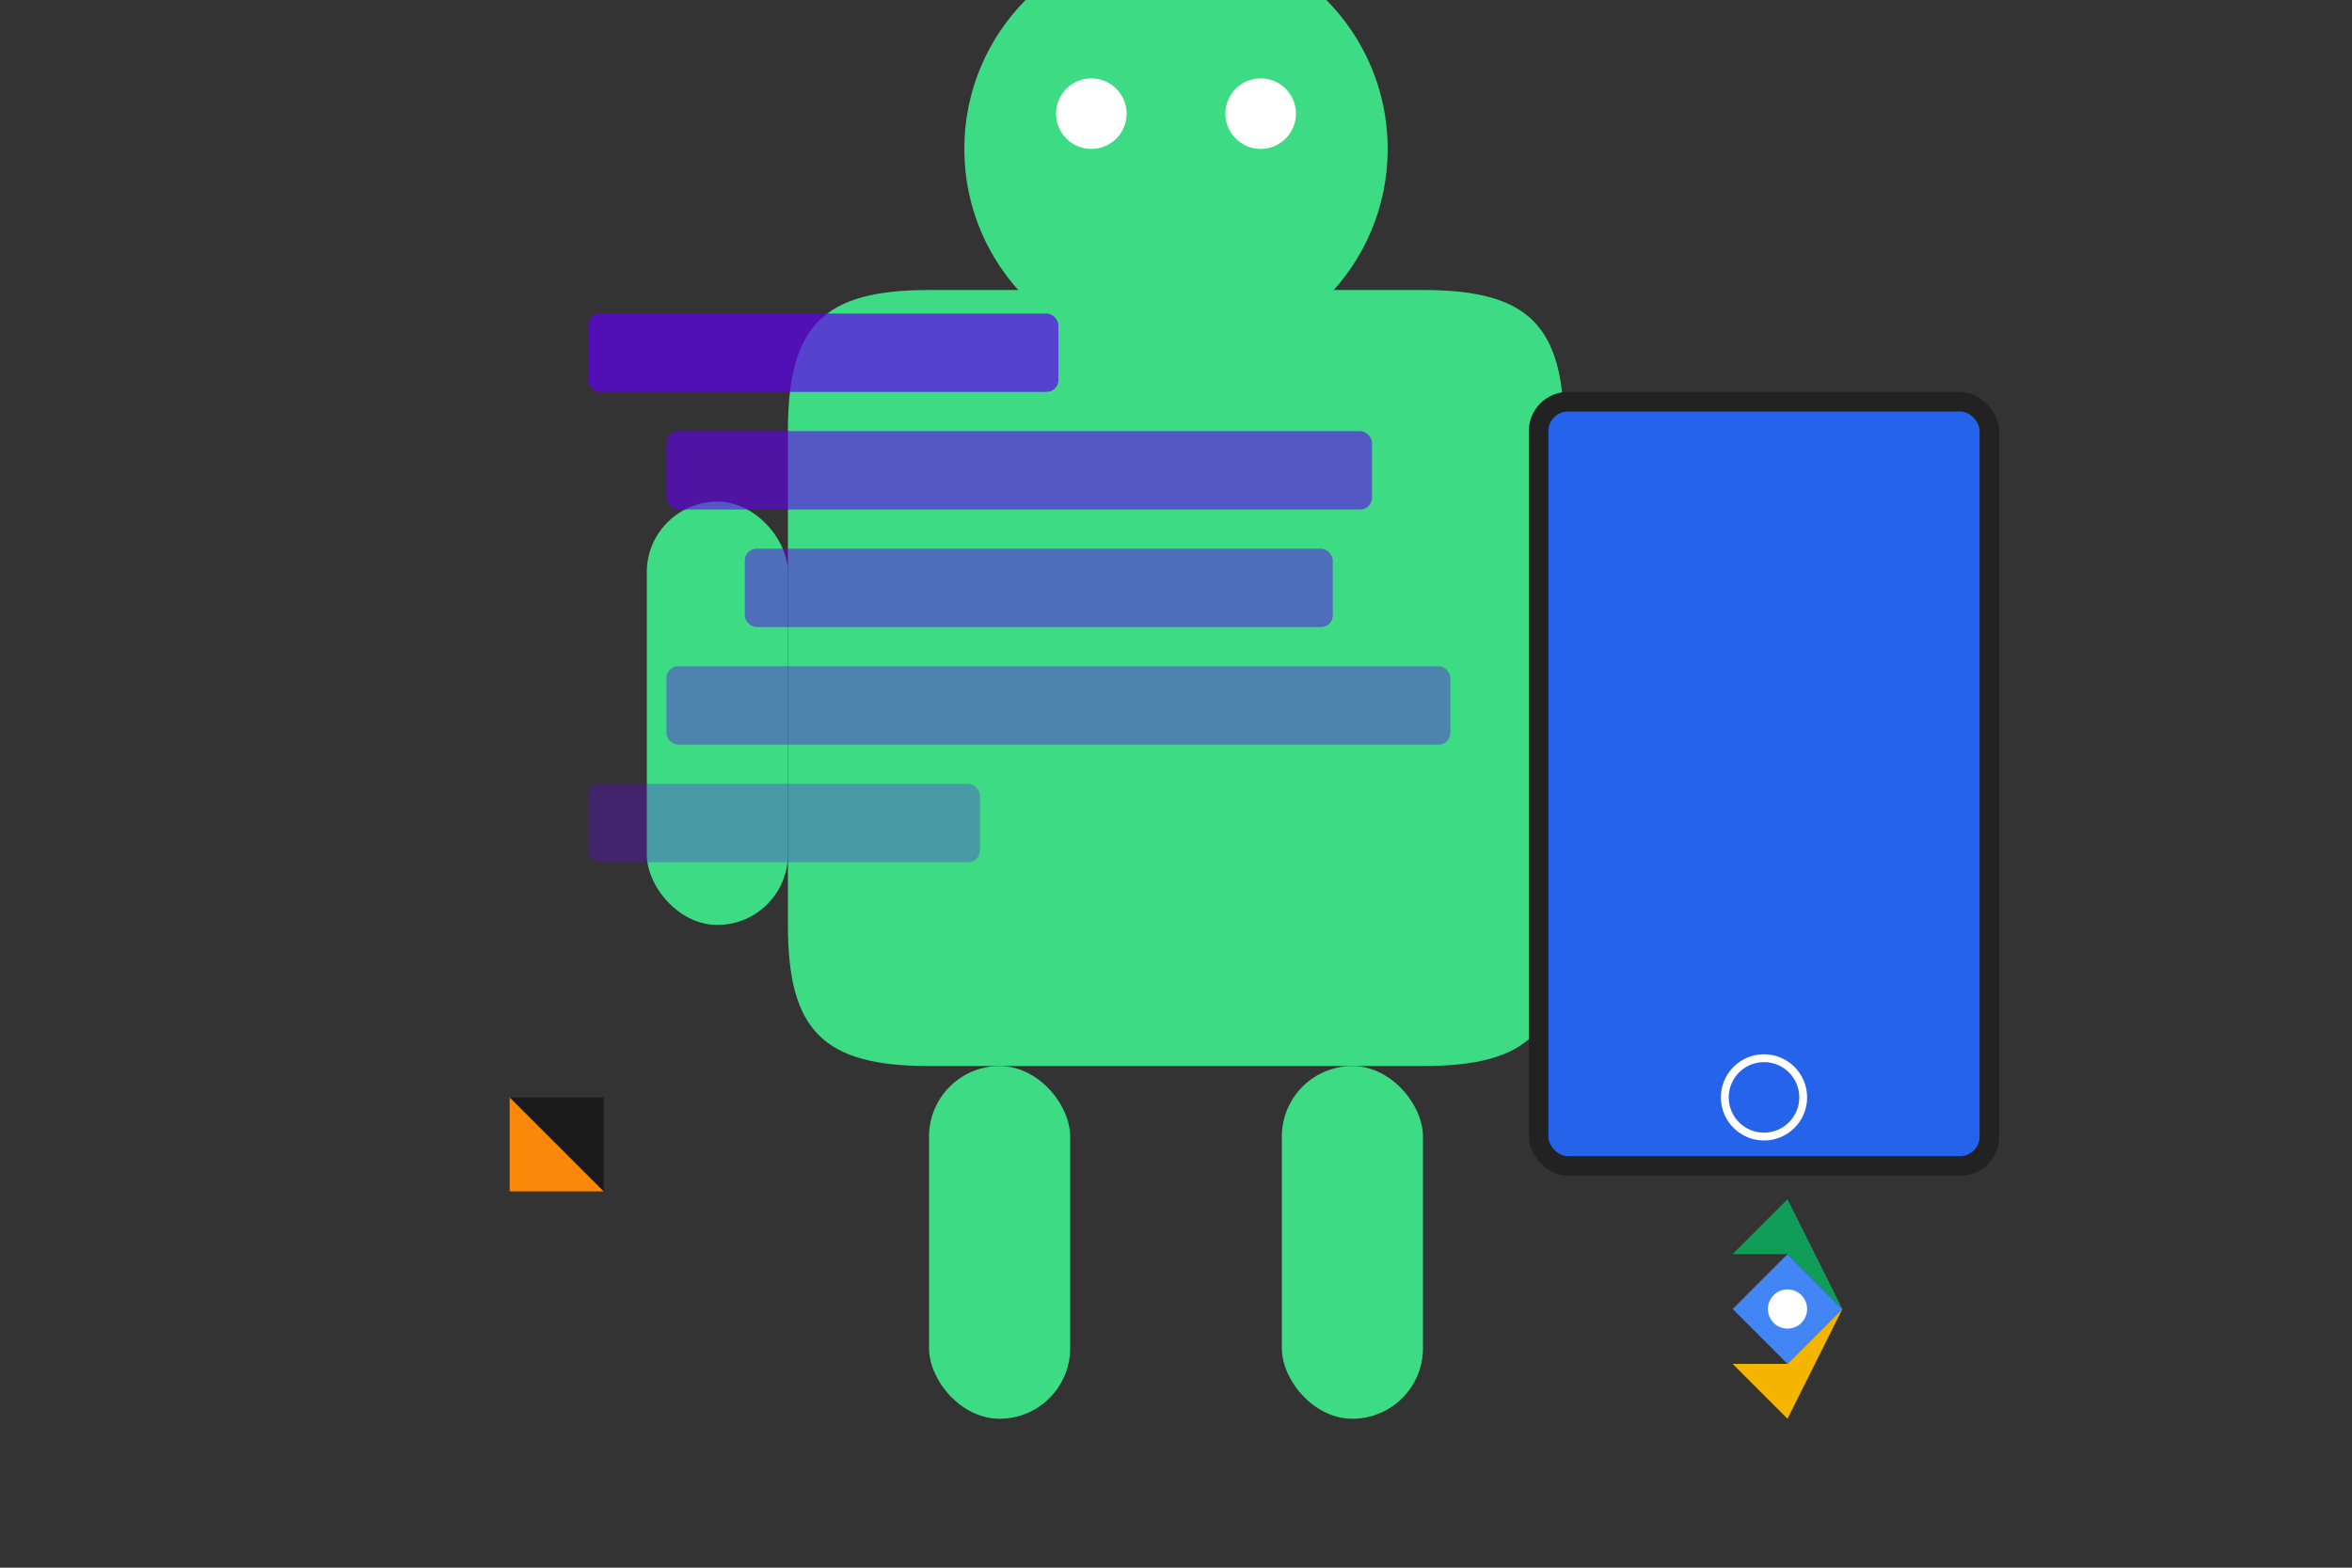 <?xml version="1.0" encoding="UTF-8"?>
<svg width="600" height="400" viewBox="0 0 600 400" fill="none" xmlns="http://www.w3.org/2000/svg">
  <rect x="0" y="0" width="600" height="400" fill="#333333" stroke="none"/>
  <!-- Android Robot -->
  <g transform="translate(300, 200) scale(1.8)">
    <!-- Android Body -->
    <path d="M-35,-70 L35,-70 C50,-70 55,-65 55,-50 L55,20 C55,35 50,40 35,40 L-35,40 C-50,40 -55,35 -55,20 L-55,-50 C-55,-65 -50,-70 -35,-70 Z" fill="#3DDC84"/>
    
    <!-- Android Head -->
    <circle cx="0" cy="-90" r="30" fill="#3DDC84"/>
    
    <!-- Android Eyes -->
    <circle cx="-12" cy="-95" r="5" fill="white"/>
    <circle cx="12" cy="-95" r="5" fill="white"/>
    
    <!-- Android Arms -->
    <rect x="-75" y="-40" width="20" height="60" rx="10" fill="#3DDC84"/>
    <rect x="55" y="-40" width="20" height="60" rx="10" fill="#3DDC84"/>
    
    <!-- Android Legs -->
    <rect x="-35" y="40" width="20" height="50" rx="10" fill="#3DDC84"/>
    <rect x="15" y="40" width="20" height="50" rx="10" fill="#3DDC84"/>
    
    <!-- Android Antenna -->
    <line x1="-15" y1="-120" x2="-5" y2="-105" stroke="#3DDC84" stroke-width="4"/>
    <line x1="15" y1="-120" x2="5" y2="-105" stroke="#3DDC84" stroke-width="4"/>
  </g>
  
  <!-- Code Elements -->
  <g transform="translate(150, 80)">
    <rect x="0" y="0" width="120" height="20" rx="3" fill="#6200EE" opacity="0.7"/>
    <rect x="20" y="30" width="180" height="20" rx="3" fill="#6200EE" opacity="0.6"/>
    <rect x="40" y="60" width="150" height="20" rx="3" fill="#6200EE" opacity="0.5"/>
    <rect x="20" y="90" width="200" height="20" rx="3" fill="#6200EE" opacity="0.4"/>
    <rect x="0" y="120" width="100" height="20" rx="3" fill="#6200EE" opacity="0.3"/>
  </g>
  
  <!-- Mobile Device Frame -->
  <g transform="translate(450, 200)">
    <rect x="-60" y="-100" width="120" height="200" rx="10" fill="#222222"/>
    <rect x="-55" y="-95" width="110" height="190" rx="5" fill="#2563EB"/>
    <circle cx="0" cy="80" r="10" stroke="white" stroke-width="2" fill="none"/>
  </g>
  
  <!-- Kotlin Logo -->
  <g transform="translate(130, 280) scale(0.4)">
    <path d="M0,0 L60,0 L0,60 Z" fill="#1B1B1B"/>
    <path d="M0,0 L0,60 L60,60 L0,0 Z" fill="#1B1B1B"/>
    <path d="M0,60 L60,0 L60,60 Z" fill="#1B1B1B"/>
    <path d="M0,0 L60,60 L0,60 Z" fill="#F88909"/>
  </g>
  
  <!-- Jetpack Compose Logo -->
  <g transform="translate(450, 330) scale(0.2)">
    <path d="M30,-50 L100,20 L30,90 L-40,20 Z" fill="#4285F4"/>
    <path d="M30,-50 L100,20 L30,-120 L-40,-50 Z" fill="#0F9D58"/>
    <path d="M30,90 L100,20 L30,160 L-40,90 Z" fill="#F4B400"/>
    <circle cx="30" cy="20" r="25" fill="white"/>
  </g>
</svg>
